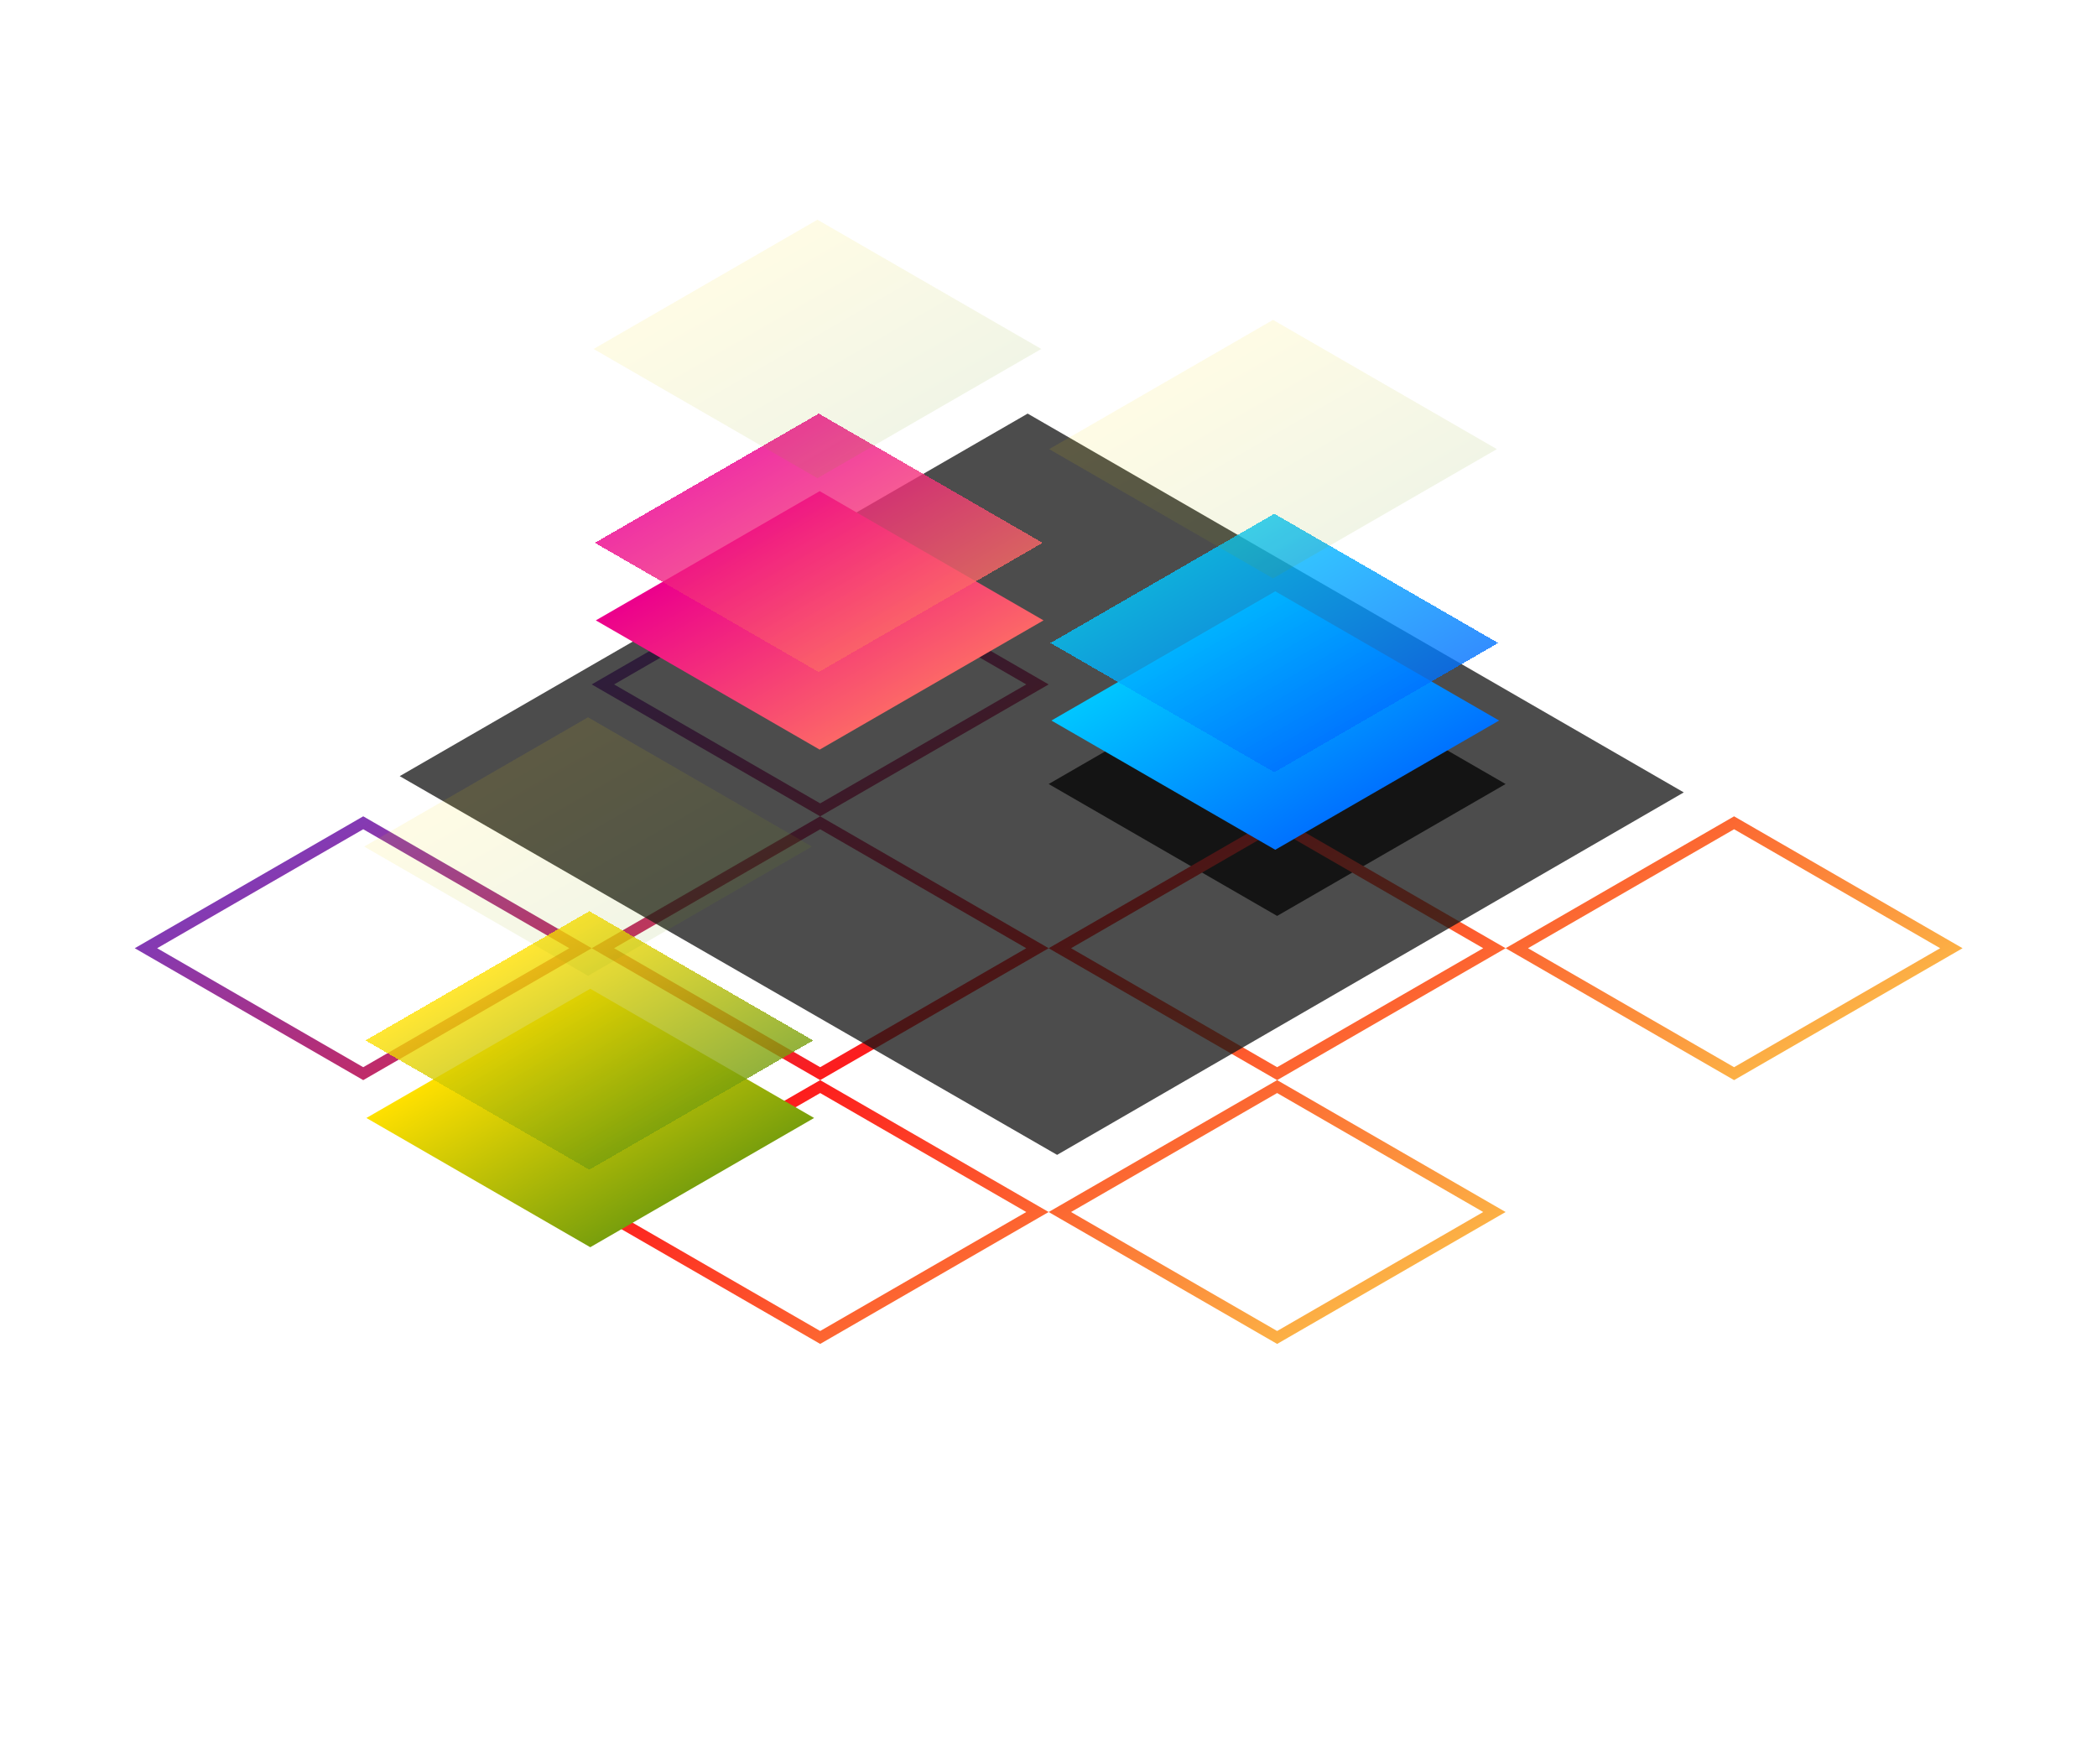 <svg width="649" height="546" viewBox="0 0 649 546" fill="none" xmlns="http://www.w3.org/2000/svg">
<g filter="url(#filter0_d_1930_408)">
<rect width="81.648" height="81.648" transform="matrix(0.866 0.5 -0.866 0.5 395.259 170.822)" fill="#141414"/>
<rect y="2" width="77.648" height="77.648" transform="matrix(0.866 0.5 -0.866 0.5 326.278 229.82)" stroke="white" stroke-width="4"/>
<rect y="2" width="77.648" height="77.648" transform="matrix(0.866 0.5 -0.866 0.5 184.858 311.463)" stroke="white" stroke-width="4"/>
<rect y="2" width="77.648" height="77.648" transform="matrix(0.866 0.5 -0.866 0.5 467.698 229.82)" stroke="white" stroke-width="4"/>
<rect y="2" width="77.648" height="77.648" transform="matrix(0.866 0.5 -0.866 0.5 326.278 311.463)" stroke="white" stroke-width="4"/>
<rect y="2" width="77.648" height="77.648" transform="matrix(0.866 0.5 -0.866 0.5 467.699 311.463)" stroke="white" stroke-width="4"/>
<rect y="2" width="77.648" height="77.648" transform="matrix(0.866 0.5 -0.866 0.5 326.278 393.105)" stroke="white" stroke-width="4"/>
<path fill-rule="evenodd" clip-rule="evenodd" d="M600.463 262.464L536.681 225.643L472.898 262.464L536.681 299.286L600.463 262.464ZM540.145 223.643L536.681 221.643L533.216 223.643L469.434 260.465L465.97 262.464L462.506 260.465L398.724 223.643L395.26 221.643L391.796 223.643L328.013 260.465L324.549 262.464L328.013 264.464L391.796 301.286L395.26 303.286L398.724 301.286L462.506 264.464L465.97 262.465L469.434 264.464L533.216 301.286L536.681 303.286L540.145 301.286L603.927 264.464L607.391 262.464L603.927 260.465L540.145 223.643ZM317.618 180.82L253.836 143.998L190.054 180.82L253.836 217.641L317.618 180.82ZM257.3 141.998L253.836 139.999L250.372 141.998L186.589 178.82L183.125 180.82L186.589 182.82L250.372 219.641L253.836 221.641L257.3 219.641L321.082 182.82L324.547 180.82L321.082 178.82L257.3 141.998ZM317.618 262.464L253.836 225.643L190.054 262.464L253.836 299.286L317.618 262.464ZM257.3 223.643L253.836 221.643L250.372 223.643L186.589 260.465L183.126 262.464L179.663 260.465L115.88 223.643L112.416 221.643L108.952 223.643L45.169 260.465L41.705 262.464L45.169 264.464L108.952 301.286L112.416 303.286L115.88 301.286L179.663 264.464L183.126 262.465L186.589 264.464L250.372 301.286L253.836 303.286L257.3 301.286L321.082 264.464L324.547 262.464L321.082 260.465L257.3 223.643ZM112.416 225.643L176.198 262.464L112.416 299.286L48.634 262.464L112.416 225.643ZM459.042 262.464L395.26 225.643L331.477 262.464L395.26 299.286L459.042 262.464ZM253.838 307.285L317.62 344.107L253.838 380.929L190.056 344.107L253.838 307.285ZM253.838 303.286L257.302 305.286L321.084 342.107L324.548 344.107L328.011 342.107L391.794 305.286L395.258 303.286L398.722 305.286L462.504 342.107L465.968 344.107L462.504 346.107L398.722 382.928L395.258 384.928L391.794 382.928L328.011 346.107L324.548 344.107L321.084 346.107L257.302 382.928L253.838 384.928L250.374 382.928L186.591 346.107L183.127 344.107L186.591 342.107L250.374 305.286L253.838 303.286ZM395.258 307.285L459.04 344.107L395.258 380.929L331.475 344.107L395.258 307.285Z" fill="url(#paint0_linear_1930_408)"/>
<g filter="url(#filter1_f_1930_408)">
<path d="M123.707 209.209L318.051 97.004L521.113 214.242L327.162 326.419L123.707 209.209Z" fill="#141414" fill-opacity="0.76"/>
</g>
</g>
<g filter="url(#filter2_d_1930_408)">
<rect width="80" height="80" transform="matrix(0.866 0.5 -0.866 0.5 253.68 116)" fill="url(#paint1_linear_1930_408)"/>
</g>
<g filter="url(#filter3_d_1930_408)">
<rect width="80" height="80" transform="matrix(0.866 0.5 -0.866 0.5 253.397 92)" fill="url(#paint2_linear_1930_408)" fill-opacity="0.8" shape-rendering="crispEdges"/>
</g>
<g filter="url(#filter4_bii_1930_408)">
<rect width="80" height="80" transform="matrix(0.866 0.5 -0.866 0.5 252.989 68)" fill="url(#paint3_linear_1930_408)" fill-opacity="0.1"/>
</g>
<g filter="url(#filter5_d_1930_408)">
<rect width="80" height="80" transform="matrix(0.866 0.5 -0.866 0.5 182.678 270)" fill="url(#paint4_linear_1930_408)"/>
</g>
<g filter="url(#filter6_d_1930_408)">
<rect width="80" height="80" transform="matrix(0.866 0.5 -0.866 0.5 182.396 246)" fill="url(#paint5_linear_1930_408)" fill-opacity="0.8" shape-rendering="crispEdges"/>
</g>
<g filter="url(#filter7_bii_1930_408)">
<rect width="80" height="80" transform="matrix(0.866 0.5 -0.866 0.5 181.987 222)" fill="url(#paint6_linear_1930_408)" fill-opacity="0.1"/>
</g>
<g filter="url(#filter8_d_1930_408)">
<rect width="80" height="80" transform="matrix(0.866 0.5 -0.866 0.5 394.678 147)" fill="url(#paint7_linear_1930_408)"/>
</g>
<g filter="url(#filter9_d_1930_408)">
<rect width="80" height="80" transform="matrix(0.866 0.5 -0.866 0.5 394.396 123)" fill="url(#paint8_linear_1930_408)" fill-opacity="0.8" shape-rendering="crispEdges"/>
</g>
<g filter="url(#filter10_bii_1930_408)">
<rect width="80" height="80" transform="matrix(0.866 0.5 -0.866 0.5 393.987 99)" fill="url(#paint9_linear_1930_408)" fill-opacity="0.1"/>
</g>
<defs>
<filter id="filter0_d_1930_408" x="0.705" y="87.004" width="647.687" height="458.744" filterUnits="userSpaceOnUse" color-interpolation-filters="sRGB">
<feFlood flood-opacity="0" result="BackgroundImageFix"/>
<feColorMatrix in="SourceAlpha" type="matrix" values="0 0 0 0 0 0 0 0 0 0 0 0 0 0 0 0 0 0 127 0" result="hardAlpha"/>
<feOffset dy="31"/>
<feGaussianBlur stdDeviation="20.5"/>
<feComposite in2="hardAlpha" operator="out"/>
<feColorMatrix type="matrix" values="0 0 0 0 0 0 0 0 0 0 0 0 0 0 0 0 0 0 0.39 0"/>
<feBlend mode="normal" in2="BackgroundImageFix" result="effect1_dropShadow_1930_408"/>
<feBlend mode="normal" in="SourceGraphic" in2="effect1_dropShadow_1930_408" result="shape"/>
</filter>
<filter id="filter1_f_1930_408" x="26.707" y="0.004" width="591.406" height="423.416" filterUnits="userSpaceOnUse" color-interpolation-filters="sRGB">
<feFlood flood-opacity="0" result="BackgroundImageFix"/>
<feBlend mode="normal" in="SourceGraphic" in2="BackgroundImageFix" result="shape"/>
<feGaussianBlur stdDeviation="48.5" result="effect1_foregroundBlur_1930_408"/>
</filter>
<filter id="filter2_d_1930_408" x="173.397" y="116" width="160.564" height="127" filterUnits="userSpaceOnUse" color-interpolation-filters="sRGB">
<feFlood flood-opacity="0" result="BackgroundImageFix"/>
<feColorMatrix in="SourceAlpha" type="matrix" values="0 0 0 0 0 0 0 0 0 0 0 0 0 0 0 0 0 0 127 0" result="hardAlpha"/>
<feOffset dy="36"/>
<feGaussianBlur stdDeviation="5.5"/>
<feComposite in2="hardAlpha" operator="out"/>
<feColorMatrix type="matrix" values="0 0 0 0 0 0 0 0 0 0 0 0 0 0 0 0 0 0 0.25 0"/>
<feBlend mode="normal" in2="BackgroundImageFix" result="effect1_dropShadow_1930_408"/>
<feBlend mode="normal" in="SourceGraphic" in2="effect1_dropShadow_1930_408" result="shape"/>
</filter>
<filter id="filter3_d_1930_408" x="173.115" y="92" width="160.564" height="127" filterUnits="userSpaceOnUse" color-interpolation-filters="sRGB">
<feFlood flood-opacity="0" result="BackgroundImageFix"/>
<feColorMatrix in="SourceAlpha" type="matrix" values="0 0 0 0 0 0 0 0 0 0 0 0 0 0 0 0 0 0 127 0" result="hardAlpha"/>
<feOffset dy="36"/>
<feGaussianBlur stdDeviation="5.5"/>
<feComposite in2="hardAlpha" operator="out"/>
<feColorMatrix type="matrix" values="0 0 0 0 0 0 0 0 0 0 0 0 0 0 0 0 0 0 0.25 0"/>
<feBlend mode="normal" in2="BackgroundImageFix" result="effect1_dropShadow_1930_408"/>
<feBlend mode="normal" in="SourceGraphic" in2="effect1_dropShadow_1930_408" result="shape"/>
</filter>
<filter id="filter4_bii_1930_408" x="172.839" y="57.132" width="160.301" height="101.737" filterUnits="userSpaceOnUse" color-interpolation-filters="sRGB">
<feFlood flood-opacity="0" result="BackgroundImageFix"/>
<feGaussianBlur in="BackgroundImage" stdDeviation="5.434"/>
<feComposite in2="SourceAlpha" operator="in" result="effect1_backgroundBlur_1930_408"/>
<feBlend mode="normal" in="SourceGraphic" in2="effect1_backgroundBlur_1930_408" result="shape"/>
<feColorMatrix in="SourceAlpha" type="matrix" values="0 0 0 0 0 0 0 0 0 0 0 0 0 0 0 0 0 0 127 0" result="hardAlpha"/>
<feOffset dx="-5.434" dy="5.434"/>
<feGaussianBlur stdDeviation="2.717"/>
<feComposite in2="hardAlpha" operator="arithmetic" k2="-1" k3="1"/>
<feColorMatrix type="matrix" values="0 0 0 0 1 0 0 0 0 1 0 0 0 0 1 0 0 0 0.1 0"/>
<feBlend mode="normal" in2="shape" result="effect2_innerShadow_1930_408"/>
<feColorMatrix in="SourceAlpha" type="matrix" values="0 0 0 0 0 0 0 0 0 0 0 0 0 0 0 0 0 0 127 0" result="hardAlpha"/>
<feOffset dx="5.434" dy="-5.434"/>
<feGaussianBlur stdDeviation="2.717"/>
<feComposite in2="hardAlpha" operator="arithmetic" k2="-1" k3="1"/>
<feColorMatrix type="matrix" values="0 0 0 0 0.56 0 0 0 0 0.571 0 0 0 0 0.018 0 0 0 0.1 0"/>
<feBlend mode="normal" in2="effect2_innerShadow_1930_408" result="effect3_innerShadow_1930_408"/>
</filter>
<filter id="filter5_d_1930_408" x="102.396" y="270" width="160.564" height="127" filterUnits="userSpaceOnUse" color-interpolation-filters="sRGB">
<feFlood flood-opacity="0" result="BackgroundImageFix"/>
<feColorMatrix in="SourceAlpha" type="matrix" values="0 0 0 0 0 0 0 0 0 0 0 0 0 0 0 0 0 0 127 0" result="hardAlpha"/>
<feOffset dy="36"/>
<feGaussianBlur stdDeviation="5.5"/>
<feComposite in2="hardAlpha" operator="out"/>
<feColorMatrix type="matrix" values="0 0 0 0 0 0 0 0 0 0 0 0 0 0 0 0 0 0 0.25 0"/>
<feBlend mode="normal" in2="BackgroundImageFix" result="effect1_dropShadow_1930_408"/>
<feBlend mode="normal" in="SourceGraphic" in2="effect1_dropShadow_1930_408" result="shape"/>
</filter>
<filter id="filter6_d_1930_408" x="102.113" y="246" width="160.564" height="127" filterUnits="userSpaceOnUse" color-interpolation-filters="sRGB">
<feFlood flood-opacity="0" result="BackgroundImageFix"/>
<feColorMatrix in="SourceAlpha" type="matrix" values="0 0 0 0 0 0 0 0 0 0 0 0 0 0 0 0 0 0 127 0" result="hardAlpha"/>
<feOffset dy="36"/>
<feGaussianBlur stdDeviation="5.5"/>
<feComposite in2="hardAlpha" operator="out"/>
<feColorMatrix type="matrix" values="0 0 0 0 0 0 0 0 0 0 0 0 0 0 0 0 0 0 0.25 0"/>
<feBlend mode="normal" in2="BackgroundImageFix" result="effect1_dropShadow_1930_408"/>
<feBlend mode="normal" in="SourceGraphic" in2="effect1_dropShadow_1930_408" result="shape"/>
</filter>
<filter id="filter7_bii_1930_408" x="101.837" y="211.132" width="160.301" height="101.737" filterUnits="userSpaceOnUse" color-interpolation-filters="sRGB">
<feFlood flood-opacity="0" result="BackgroundImageFix"/>
<feGaussianBlur in="BackgroundImage" stdDeviation="5.434"/>
<feComposite in2="SourceAlpha" operator="in" result="effect1_backgroundBlur_1930_408"/>
<feBlend mode="normal" in="SourceGraphic" in2="effect1_backgroundBlur_1930_408" result="shape"/>
<feColorMatrix in="SourceAlpha" type="matrix" values="0 0 0 0 0 0 0 0 0 0 0 0 0 0 0 0 0 0 127 0" result="hardAlpha"/>
<feOffset dx="-5.434" dy="5.434"/>
<feGaussianBlur stdDeviation="2.717"/>
<feComposite in2="hardAlpha" operator="arithmetic" k2="-1" k3="1"/>
<feColorMatrix type="matrix" values="0 0 0 0 1 0 0 0 0 1 0 0 0 0 1 0 0 0 0.1 0"/>
<feBlend mode="normal" in2="shape" result="effect2_innerShadow_1930_408"/>
<feColorMatrix in="SourceAlpha" type="matrix" values="0 0 0 0 0 0 0 0 0 0 0 0 0 0 0 0 0 0 127 0" result="hardAlpha"/>
<feOffset dx="5.434" dy="-5.434"/>
<feGaussianBlur stdDeviation="2.717"/>
<feComposite in2="hardAlpha" operator="arithmetic" k2="-1" k3="1"/>
<feColorMatrix type="matrix" values="0 0 0 0 0.56 0 0 0 0 0.571 0 0 0 0 0.018 0 0 0 0.1 0"/>
<feBlend mode="normal" in2="effect2_innerShadow_1930_408" result="effect3_innerShadow_1930_408"/>
</filter>
<filter id="filter8_d_1930_408" x="314.396" y="147" width="160.564" height="127" filterUnits="userSpaceOnUse" color-interpolation-filters="sRGB">
<feFlood flood-opacity="0" result="BackgroundImageFix"/>
<feColorMatrix in="SourceAlpha" type="matrix" values="0 0 0 0 0 0 0 0 0 0 0 0 0 0 0 0 0 0 127 0" result="hardAlpha"/>
<feOffset dy="36"/>
<feGaussianBlur stdDeviation="5.5"/>
<feComposite in2="hardAlpha" operator="out"/>
<feColorMatrix type="matrix" values="0 0 0 0 0 0 0 0 0 0 0 0 0 0 0 0 0 0 0.25 0"/>
<feBlend mode="normal" in2="BackgroundImageFix" result="effect1_dropShadow_1930_408"/>
<feBlend mode="normal" in="SourceGraphic" in2="effect1_dropShadow_1930_408" result="shape"/>
</filter>
<filter id="filter9_d_1930_408" x="314.113" y="123" width="160.564" height="127" filterUnits="userSpaceOnUse" color-interpolation-filters="sRGB">
<feFlood flood-opacity="0" result="BackgroundImageFix"/>
<feColorMatrix in="SourceAlpha" type="matrix" values="0 0 0 0 0 0 0 0 0 0 0 0 0 0 0 0 0 0 127 0" result="hardAlpha"/>
<feOffset dy="36"/>
<feGaussianBlur stdDeviation="5.5"/>
<feComposite in2="hardAlpha" operator="out"/>
<feColorMatrix type="matrix" values="0 0 0 0 0 0 0 0 0 0 0 0 0 0 0 0 0 0 0.25 0"/>
<feBlend mode="normal" in2="BackgroundImageFix" result="effect1_dropShadow_1930_408"/>
<feBlend mode="normal" in="SourceGraphic" in2="effect1_dropShadow_1930_408" result="shape"/>
</filter>
<filter id="filter10_bii_1930_408" x="313.837" y="88.132" width="160.301" height="101.737" filterUnits="userSpaceOnUse" color-interpolation-filters="sRGB">
<feFlood flood-opacity="0" result="BackgroundImageFix"/>
<feGaussianBlur in="BackgroundImage" stdDeviation="5.434"/>
<feComposite in2="SourceAlpha" operator="in" result="effect1_backgroundBlur_1930_408"/>
<feBlend mode="normal" in="SourceGraphic" in2="effect1_backgroundBlur_1930_408" result="shape"/>
<feColorMatrix in="SourceAlpha" type="matrix" values="0 0 0 0 0 0 0 0 0 0 0 0 0 0 0 0 0 0 127 0" result="hardAlpha"/>
<feOffset dx="-5.434" dy="5.434"/>
<feGaussianBlur stdDeviation="2.717"/>
<feComposite in2="hardAlpha" operator="arithmetic" k2="-1" k3="1"/>
<feColorMatrix type="matrix" values="0 0 0 0 1 0 0 0 0 1 0 0 0 0 1 0 0 0 0.1 0"/>
<feBlend mode="normal" in2="shape" result="effect2_innerShadow_1930_408"/>
<feColorMatrix in="SourceAlpha" type="matrix" values="0 0 0 0 0 0 0 0 0 0 0 0 0 0 0 0 0 0 127 0" result="hardAlpha"/>
<feOffset dx="5.434" dy="-5.434"/>
<feGaussianBlur stdDeviation="2.717"/>
<feComposite in2="hardAlpha" operator="arithmetic" k2="-1" k3="1"/>
<feColorMatrix type="matrix" values="0 0 0 0 0.56 0 0 0 0 0.571 0 0 0 0 0.018 0 0 0 0.1 0"/>
<feBlend mode="normal" in2="effect2_innerShadow_1930_408" result="effect3_innerShadow_1930_408"/>
</filter>
<linearGradient id="paint0_linear_1930_408" x1="183.124" y1="180.82" x2="324.529" y2="425.761" gradientUnits="userSpaceOnUse">
<stop stop-color="#833AB4"/>
<stop offset="0.5" stop-color="#FD1D1D"/>
<stop offset="1" stop-color="#FCB045"/>
</linearGradient>
<linearGradient id="paint1_linear_1930_408" x1="0" y1="40" x2="80" y2="40" gradientUnits="userSpaceOnUse">
<stop stop-color="#EC008C"/>
<stop offset="1" stop-color="#FC6767"/>
</linearGradient>
<linearGradient id="paint2_linear_1930_408" x1="0" y1="40" x2="80" y2="40" gradientUnits="userSpaceOnUse">
<stop stop-color="#EC008C"/>
<stop offset="1" stop-color="#FC6767"/>
</linearGradient>
<linearGradient id="paint3_linear_1930_408" x1="0" y1="40" x2="80" y2="40" gradientUnits="userSpaceOnUse">
<stop stop-color="#FFE000"/>
<stop offset="1" stop-color="#799F0C"/>
</linearGradient>
<linearGradient id="paint4_linear_1930_408" x1="0" y1="40" x2="80" y2="40" gradientUnits="userSpaceOnUse">
<stop stop-color="#FFE000"/>
<stop offset="1" stop-color="#799F0C"/>
</linearGradient>
<linearGradient id="paint5_linear_1930_408" x1="0" y1="40" x2="80" y2="40" gradientUnits="userSpaceOnUse">
<stop stop-color="#FFE000"/>
<stop offset="1" stop-color="#799F0C"/>
</linearGradient>
<linearGradient id="paint6_linear_1930_408" x1="0" y1="40" x2="80" y2="40" gradientUnits="userSpaceOnUse">
<stop stop-color="#FFE000"/>
<stop offset="1" stop-color="#799F0C"/>
</linearGradient>
<linearGradient id="paint7_linear_1930_408" x1="0" y1="40" x2="80" y2="40" gradientUnits="userSpaceOnUse">
<stop stop-color="#00C6FF"/>
<stop offset="1" stop-color="#0072FF"/>
</linearGradient>
<linearGradient id="paint8_linear_1930_408" x1="0" y1="40" x2="80" y2="40" gradientUnits="userSpaceOnUse">
<stop stop-color="#00C6FF"/>
<stop offset="1" stop-color="#0072FF"/>
</linearGradient>
<linearGradient id="paint9_linear_1930_408" x1="0" y1="40" x2="80" y2="40" gradientUnits="userSpaceOnUse">
<stop stop-color="#FFE000"/>
<stop offset="1" stop-color="#799F0C"/>
</linearGradient>
</defs>
</svg>
